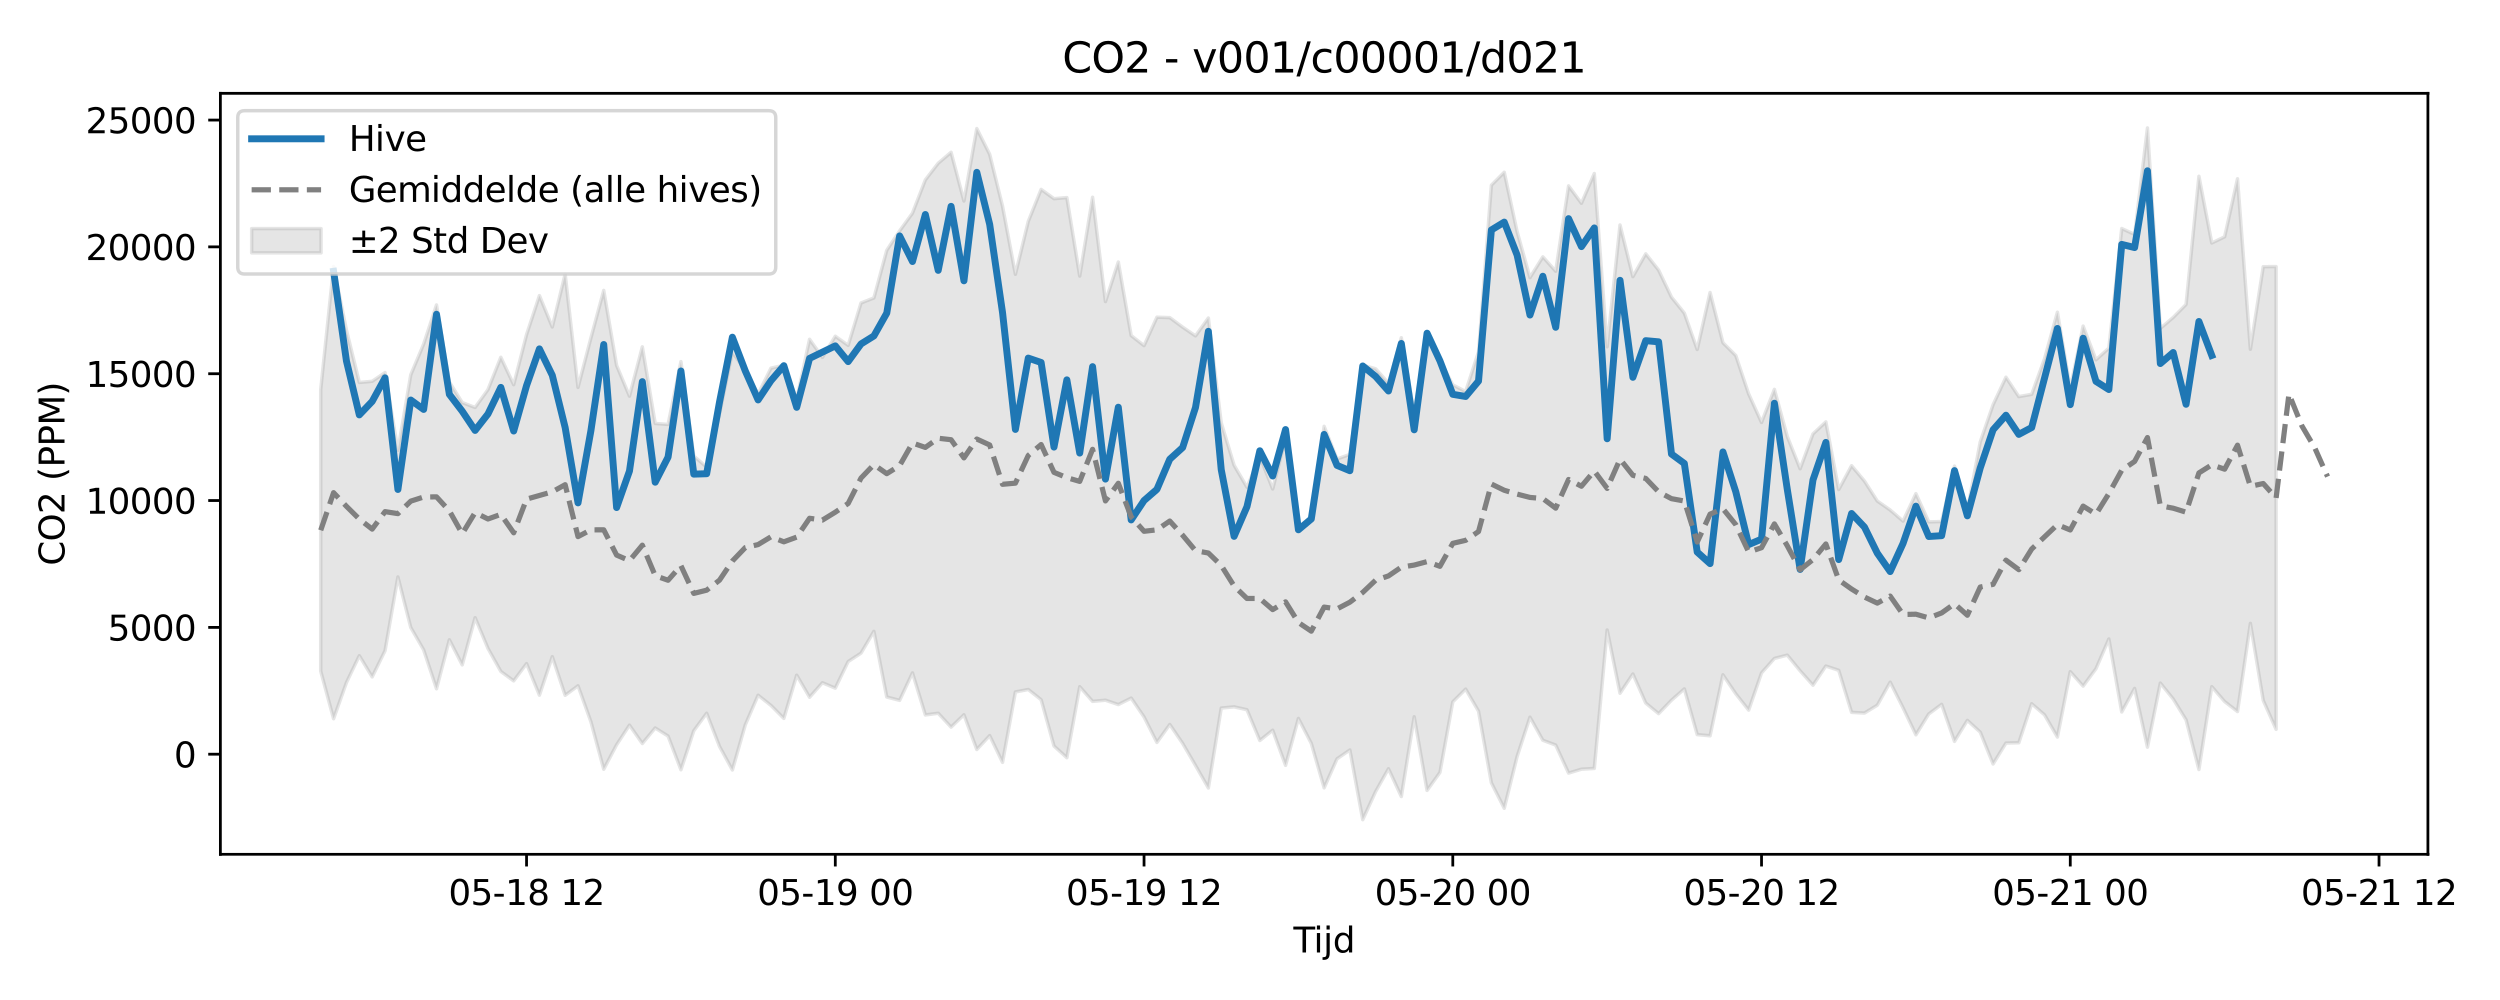 <?xml version="1.0" encoding="utf-8" standalone="no"?>
<!DOCTYPE svg PUBLIC "-//W3C//DTD SVG 1.1//EN"
  "http://www.w3.org/Graphics/SVG/1.1/DTD/svg11.dtd">
<svg xmlns:xlink="http://www.w3.org/1999/xlink" width="720pt" height="288pt" viewBox="0 0 720 288" xmlns="http://www.w3.org/2000/svg" version="1.1">
 <defs>
  <style type="text/css">*{stroke-linejoin: round; stroke-linecap: butt}</style>
 </defs>
 <g id="figure_1">
  <g id="patch_1">
   <path d="M 0 288 
L 720 288 
L 720 0 
L 0 0 
z
" style="fill: #ffffff"/>
  </g>
  <g id="axes_1">
   <g id="patch_2">
    <path d="M 63.47 246.04 
L 699.237 246.04 
L 699.237 26.88 
L 63.47 26.88 
z
" style="fill: #ffffff"/>
   </g>
   <g id="FillBetweenPolyCollection_1">
    <defs>
     <path id="m14b7a55252" d="M 92.368 -175.859 
L 92.368 -94.708 
L 96.073 -80.994 
L 99.778 -91.424 
L 103.483 -99.159 
L 107.188 -93.046 
L 110.893 -100.591 
L 114.598 -121.838 
L 118.303 -107.281 
L 122.008 -100.833 
L 125.713 -89.63 
L 129.418 -103.747 
L 133.123 -96.507 
L 136.828 -110.113 
L 140.533 -101.258 
L 144.238 -94.627 
L 147.942 -91.901 
L 151.647 -96.876 
L 155.352 -87.784 
L 159.057 -98.881 
L 162.762 -87.745 
L 166.467 -90.489 
L 170.172 -80.173 
L 173.877 -66.448 
L 177.582 -73.497 
L 181.287 -79.157 
L 184.992 -73.866 
L 188.697 -78.345 
L 192.402 -76.009 
L 196.107 -66.303 
L 199.812 -77.538 
L 203.516 -82.586 
L 207.221 -73.033 
L 210.926 -66.241 
L 214.631 -79.209 
L 218.336 -87.776 
L 222.041 -84.829 
L 225.746 -81.095 
L 229.451 -93.55 
L 233.156 -87.184 
L 236.861 -91.374 
L 240.566 -89.809 
L 244.271 -97.475 
L 247.976 -99.892 
L 251.681 -106.175 
L 255.386 -87.254 
L 259.091 -86.297 
L 262.795 -94.209 
L 266.5 -82.093 
L 270.205 -82.581 
L 273.91 -78.581 
L 277.615 -82.148 
L 281.32 -72.137 
L 285.025 -76.142 
L 288.73 -68.441 
L 292.435 -88.715 
L 296.14 -89.424 
L 299.845 -86.488 
L 303.55 -73.146 
L 307.255 -69.78 
L 310.96 -90.232 
L 314.665 -86 
L 318.369 -86.339 
L 322.074 -85.08 
L 325.779 -86.954 
L 329.484 -81.518 
L 333.189 -74.172 
L 336.894 -79.349 
L 340.599 -73.909 
L 344.304 -67.546 
L 348.009 -61.051 
L 351.714 -84.072 
L 355.419 -84.425 
L 359.124 -83.593 
L 362.829 -74.73 
L 366.534 -77.698 
L 370.239 -67.581 
L 373.943 -81.087 
L 377.648 -73.909 
L 381.353 -61.094 
L 385.058 -69.449 
L 388.763 -72.015 
L 392.468 -51.922 
L 396.173 -60.007 
L 399.878 -66.601 
L 403.583 -58.593 
L 407.288 -81.572 
L 410.993 -60.356 
L 414.698 -65.531 
L 418.403 -85.868 
L 422.108 -89.541 
L 425.813 -83.178 
L 429.517 -62.541 
L 433.222 -55.208 
L 436.927 -70.129 
L 440.632 -81.447 
L 444.337 -74.806 
L 448.042 -73.417 
L 451.747 -65.348 
L 455.452 -66.472 
L 459.157 -66.68 
L 462.862 -106.562 
L 466.567 -88.341 
L 470.272 -93.891 
L 473.977 -85.511 
L 477.682 -82.473 
L 481.387 -86.34 
L 485.091 -89.598 
L 488.796 -76.428 
L 492.501 -76.089 
L 496.206 -93.656 
L 499.911 -88.179 
L 503.616 -83.486 
L 507.321 -94.196 
L 511.026 -98.364 
L 514.731 -99.318 
L 518.436 -94.811 
L 522.141 -90.655 
L 525.846 -96.177 
L 529.551 -94.948 
L 533.256 -82.833 
L 536.961 -82.635 
L 540.665 -84.902 
L 544.37 -91.534 
L 548.075 -84.144 
L 551.78 -76.373 
L 555.485 -82.382 
L 559.19 -85.145 
L 562.895 -74.478 
L 566.6 -80.532 
L 570.305 -77.148 
L 574.01 -67.971 
L 577.715 -73.996 
L 581.42 -74.087 
L 585.125 -85.327 
L 588.83 -82.117 
L 592.535 -75.716 
L 596.239 -94.561 
L 599.944 -90.396 
L 603.649 -95.426 
L 607.354 -103.976 
L 611.059 -82.947 
L 614.764 -89.729 
L 618.469 -72.811 
L 622.174 -91.271 
L 625.879 -86.696 
L 629.584 -80.678 
L 633.289 -66.37 
L 636.994 -90.242 
L 640.699 -85.951 
L 644.404 -83.065 
L 648.109 -108.474 
L 651.813 -86.281 
L 655.518 -77.955 
L 655.518 -211.214 
L 655.518 -211.214 
L 651.813 -211.206 
L 648.109 -187.408 
L 644.404 -236.519 
L 640.699 -219.802 
L 636.994 -218.016 
L 633.289 -237.231 
L 629.584 -200.314 
L 625.879 -196.58 
L 622.174 -193.403 
L 618.469 -251.158 
L 614.764 -220.485 
L 611.059 -222.19 
L 607.354 -187.751 
L 603.649 -184.381 
L 599.944 -194.09 
L 596.239 -176.171 
L 592.535 -198.084 
L 588.83 -184.673 
L 585.125 -174.437 
L 581.42 -173.773 
L 577.715 -179.361 
L 574.01 -171.44 
L 570.305 -160.708 
L 566.6 -141.087 
L 562.895 -153.766 
L 559.19 -137.804 
L 555.485 -137.699 
L 551.78 -145.844 
L 548.075 -137.918 
L 544.37 -141.122 
L 540.665 -143.702 
L 536.961 -149.465 
L 533.256 -153.881 
L 529.551 -147.001 
L 525.846 -166.499 
L 522.141 -163.046 
L 518.436 -152.999 
L 514.731 -162.313 
L 511.026 -175.866 
L 507.321 -166.333 
L 503.616 -174.541 
L 499.911 -185.61 
L 496.206 -189.29 
L 492.501 -203.765 
L 488.796 -187.356 
L 485.091 -197.812 
L 481.387 -202.427 
L 477.682 -210.209 
L 473.977 -214.903 
L 470.272 -208.321 
L 466.567 -223.208 
L 462.862 -188.123 
L 459.157 -238.031 
L 455.452 -229.453 
L 451.747 -234.466 
L 448.042 -209.884 
L 444.337 -214.028 
L 440.632 -208.036 
L 436.927 -221.268 
L 433.222 -238.397 
L 429.517 -234.667 
L 425.813 -186.665 
L 422.108 -175.232 
L 418.403 -177.168 
L 414.698 -184.267 
L 410.993 -192.148 
L 407.288 -168.948 
L 403.583 -190.741 
L 399.878 -177.665 
L 396.173 -181.794 
L 392.468 -182.842 
L 388.763 -157.124 
L 385.058 -155.814 
L 381.353 -165.223 
L 377.648 -138.535 
L 373.943 -136.335 
L 370.239 -161.749 
L 366.534 -147.17 
L 362.829 -156.538 
L 359.124 -147.678 
L 355.419 -154.018 
L 351.714 -166.227 
L 348.009 -196.412 
L 344.304 -191.265 
L 340.599 -193.789 
L 336.894 -196.531 
L 333.189 -196.645 
L 329.484 -188.458 
L 325.779 -191.358 
L 322.074 -212.551 
L 318.369 -201.131 
L 314.665 -231.193 
L 310.96 -208.488 
L 307.255 -231.092 
L 303.55 -230.78 
L 299.845 -233.457 
L 296.14 -224.229 
L 292.435 -208.994 
L 288.73 -228.601 
L 285.025 -243.563 
L 281.32 -250.978 
L 277.615 -230.111 
L 273.91 -244.143 
L 270.205 -240.997 
L 266.5 -236.192 
L 262.795 -226.629 
L 259.091 -221.498 
L 255.386 -215.916 
L 251.681 -202.193 
L 247.976 -200.746 
L 244.271 -188.539 
L 240.566 -191.169 
L 236.861 -185.066 
L 233.156 -190.288 
L 229.451 -173.07 
L 225.746 -182.808 
L 222.041 -181.971 
L 218.336 -174.551 
L 214.631 -181.365 
L 210.926 -186.612 
L 207.221 -168.808 
L 203.516 -153.467 
L 199.812 -156.665 
L 196.107 -183.861 
L 192.402 -165.764 
L 188.697 -166.046 
L 184.992 -188.116 
L 181.287 -173.901 
L 177.582 -182.772 
L 173.877 -204.368 
L 170.172 -190.636 
L 166.467 -176.425 
L 162.762 -209.07 
L 159.057 -193.834 
L 155.352 -202.864 
L 151.647 -191.625 
L 147.942 -177.21 
L 144.238 -185.107 
L 140.533 -175.798 
L 136.828 -170.651 
L 133.123 -172.059 
L 129.418 -177.991 
L 125.713 -200.183 
L 122.008 -188.894 
L 118.303 -180.063 
L 114.598 -158.31 
L 110.893 -180.71 
L 107.188 -178.188 
L 103.483 -177.849 
L 99.778 -192.927 
L 96.073 -211.224 
L 92.368 -175.859 
z
" style="stroke: #808080; stroke-opacity: 0.2"/>
    </defs>
    <g clip-path="url(#p0b7669bcea)">
     <use xlink:href="#m14b7a55252" x="0" y="288" style="fill: #808080; fill-opacity: 0.2; stroke: #808080; stroke-opacity: 0.2"/>
    </g>
   </g>
   <g id="matplotlib.axis_1">
    <g id="xtick_1">
     <g id="line2d_1">
      <defs>
       <path id="mc4e14a4ac2" d="M 0 0 
L 0 3.5 
" style="stroke: #000000; stroke-width: 0.8"/>
      </defs>
      <g>
       <use xlink:href="#mc4e14a4ac2" x="151.647" y="246.04" style="stroke: #000000; stroke-width: 0.8"/>
      </g>
     </g>
     <g id="text_1">
      <!-- 05-18 12 -->
      <g transform="translate(129.167 260.638) scale(0.1 -0.1)">
       <defs>
        <path id="DejaVuSans-30" d="M 2034 4250 
Q 1547 4250 1301 3770 
Q 1056 3291 1056 2328 
Q 1056 1369 1301 889 
Q 1547 409 2034 409 
Q 2525 409 2770 889 
Q 3016 1369 3016 2328 
Q 3016 3291 2770 3770 
Q 2525 4250 2034 4250 
z
M 2034 4750 
Q 2819 4750 3233 4129 
Q 3647 3509 3647 2328 
Q 3647 1150 3233 529 
Q 2819 -91 2034 -91 
Q 1250 -91 836 529 
Q 422 1150 422 2328 
Q 422 3509 836 4129 
Q 1250 4750 2034 4750 
z
" transform="scale(0.016)"/>
        <path id="DejaVuSans-35" d="M 691 4666 
L 3169 4666 
L 3169 4134 
L 1269 4134 
L 1269 2991 
Q 1406 3038 1543 3061 
Q 1681 3084 1819 3084 
Q 2600 3084 3056 2656 
Q 3513 2228 3513 1497 
Q 3513 744 3044 326 
Q 2575 -91 1722 -91 
Q 1428 -91 1123 -41 
Q 819 9 494 109 
L 494 744 
Q 775 591 1075 516 
Q 1375 441 1709 441 
Q 2250 441 2565 725 
Q 2881 1009 2881 1497 
Q 2881 1984 2565 2268 
Q 2250 2553 1709 2553 
Q 1456 2553 1204 2497 
Q 953 2441 691 2322 
L 691 4666 
z
" transform="scale(0.016)"/>
        <path id="DejaVuSans-2d" d="M 313 2009 
L 1997 2009 
L 1997 1497 
L 313 1497 
L 313 2009 
z
" transform="scale(0.016)"/>
        <path id="DejaVuSans-31" d="M 794 531 
L 1825 531 
L 1825 4091 
L 703 3866 
L 703 4441 
L 1819 4666 
L 2450 4666 
L 2450 531 
L 3481 531 
L 3481 0 
L 794 0 
L 794 531 
z
" transform="scale(0.016)"/>
        <path id="DejaVuSans-38" d="M 2034 2216 
Q 1584 2216 1326 1975 
Q 1069 1734 1069 1313 
Q 1069 891 1326 650 
Q 1584 409 2034 409 
Q 2484 409 2743 651 
Q 3003 894 3003 1313 
Q 3003 1734 2745 1975 
Q 2488 2216 2034 2216 
z
M 1403 2484 
Q 997 2584 770 2862 
Q 544 3141 544 3541 
Q 544 4100 942 4425 
Q 1341 4750 2034 4750 
Q 2731 4750 3128 4425 
Q 3525 4100 3525 3541 
Q 3525 3141 3298 2862 
Q 3072 2584 2669 2484 
Q 3125 2378 3379 2068 
Q 3634 1759 3634 1313 
Q 3634 634 3220 271 
Q 2806 -91 2034 -91 
Q 1263 -91 848 271 
Q 434 634 434 1313 
Q 434 1759 690 2068 
Q 947 2378 1403 2484 
z
M 1172 3481 
Q 1172 3119 1398 2916 
Q 1625 2713 2034 2713 
Q 2441 2713 2670 2916 
Q 2900 3119 2900 3481 
Q 2900 3844 2670 4047 
Q 2441 4250 2034 4250 
Q 1625 4250 1398 4047 
Q 1172 3844 1172 3481 
z
" transform="scale(0.016)"/>
        <path id="DejaVuSans-20" transform="scale(0.016)"/>
        <path id="DejaVuSans-32" d="M 1228 531 
L 3431 531 
L 3431 0 
L 469 0 
L 469 531 
Q 828 903 1448 1529 
Q 2069 2156 2228 2338 
Q 2531 2678 2651 2914 
Q 2772 3150 2772 3378 
Q 2772 3750 2511 3984 
Q 2250 4219 1831 4219 
Q 1534 4219 1204 4116 
Q 875 4013 500 3803 
L 500 4441 
Q 881 4594 1212 4672 
Q 1544 4750 1819 4750 
Q 2544 4750 2975 4387 
Q 3406 4025 3406 3419 
Q 3406 3131 3298 2873 
Q 3191 2616 2906 2266 
Q 2828 2175 2409 1742 
Q 1991 1309 1228 531 
z
" transform="scale(0.016)"/>
       </defs>
       <use xlink:href="#DejaVuSans-30"/>
       <use xlink:href="#DejaVuSans-35" transform="translate(63.623 0)"/>
       <use xlink:href="#DejaVuSans-2d" transform="translate(127.246 0)"/>
       <use xlink:href="#DejaVuSans-31" transform="translate(163.33 0)"/>
       <use xlink:href="#DejaVuSans-38" transform="translate(226.953 0)"/>
       <use xlink:href="#DejaVuSans-20" transform="translate(290.576 0)"/>
       <use xlink:href="#DejaVuSans-31" transform="translate(322.363 0)"/>
       <use xlink:href="#DejaVuSans-32" transform="translate(385.986 0)"/>
      </g>
     </g>
    </g>
    <g id="xtick_2">
     <g id="line2d_2">
      <g>
       <use xlink:href="#mc4e14a4ac2" x="240.566" y="246.04" style="stroke: #000000; stroke-width: 0.8"/>
      </g>
     </g>
     <g id="text_2">
      <!-- 05-19 00 -->
      <g transform="translate(218.085 260.638) scale(0.1 -0.1)">
       <defs>
        <path id="DejaVuSans-39" d="M 703 97 
L 703 672 
Q 941 559 1184 500 
Q 1428 441 1663 441 
Q 2288 441 2617 861 
Q 2947 1281 2994 2138 
Q 2813 1869 2534 1725 
Q 2256 1581 1919 1581 
Q 1219 1581 811 2004 
Q 403 2428 403 3163 
Q 403 3881 828 4315 
Q 1253 4750 1959 4750 
Q 2769 4750 3195 4129 
Q 3622 3509 3622 2328 
Q 3622 1225 3098 567 
Q 2575 -91 1691 -91 
Q 1453 -91 1209 -44 
Q 966 3 703 97 
z
M 1959 2075 
Q 2384 2075 2632 2365 
Q 2881 2656 2881 3163 
Q 2881 3666 2632 3958 
Q 2384 4250 1959 4250 
Q 1534 4250 1286 3958 
Q 1038 3666 1038 3163 
Q 1038 2656 1286 2365 
Q 1534 2075 1959 2075 
z
" transform="scale(0.016)"/>
       </defs>
       <use xlink:href="#DejaVuSans-30"/>
       <use xlink:href="#DejaVuSans-35" transform="translate(63.623 0)"/>
       <use xlink:href="#DejaVuSans-2d" transform="translate(127.246 0)"/>
       <use xlink:href="#DejaVuSans-31" transform="translate(163.33 0)"/>
       <use xlink:href="#DejaVuSans-39" transform="translate(226.953 0)"/>
       <use xlink:href="#DejaVuSans-20" transform="translate(290.576 0)"/>
       <use xlink:href="#DejaVuSans-30" transform="translate(322.363 0)"/>
       <use xlink:href="#DejaVuSans-30" transform="translate(385.986 0)"/>
      </g>
     </g>
    </g>
    <g id="xtick_3">
     <g id="line2d_3">
      <g>
       <use xlink:href="#mc4e14a4ac2" x="329.484" y="246.04" style="stroke: #000000; stroke-width: 0.8"/>
      </g>
     </g>
     <g id="text_3">
      <!-- 05-19 12 -->
      <g transform="translate(307.004 260.638) scale(0.1 -0.1)">
       <use xlink:href="#DejaVuSans-30"/>
       <use xlink:href="#DejaVuSans-35" transform="translate(63.623 0)"/>
       <use xlink:href="#DejaVuSans-2d" transform="translate(127.246 0)"/>
       <use xlink:href="#DejaVuSans-31" transform="translate(163.33 0)"/>
       <use xlink:href="#DejaVuSans-39" transform="translate(226.953 0)"/>
       <use xlink:href="#DejaVuSans-20" transform="translate(290.576 0)"/>
       <use xlink:href="#DejaVuSans-31" transform="translate(322.363 0)"/>
       <use xlink:href="#DejaVuSans-32" transform="translate(385.986 0)"/>
      </g>
     </g>
    </g>
    <g id="xtick_4">
     <g id="line2d_4">
      <g>
       <use xlink:href="#mc4e14a4ac2" x="418.403" y="246.04" style="stroke: #000000; stroke-width: 0.8"/>
      </g>
     </g>
     <g id="text_4">
      <!-- 05-20 00 -->
      <g transform="translate(395.922 260.638) scale(0.1 -0.1)">
       <use xlink:href="#DejaVuSans-30"/>
       <use xlink:href="#DejaVuSans-35" transform="translate(63.623 0)"/>
       <use xlink:href="#DejaVuSans-2d" transform="translate(127.246 0)"/>
       <use xlink:href="#DejaVuSans-32" transform="translate(163.33 0)"/>
       <use xlink:href="#DejaVuSans-30" transform="translate(226.953 0)"/>
       <use xlink:href="#DejaVuSans-20" transform="translate(290.576 0)"/>
       <use xlink:href="#DejaVuSans-30" transform="translate(322.363 0)"/>
       <use xlink:href="#DejaVuSans-30" transform="translate(385.986 0)"/>
      </g>
     </g>
    </g>
    <g id="xtick_5">
     <g id="line2d_5">
      <g>
       <use xlink:href="#mc4e14a4ac2" x="507.321" y="246.04" style="stroke: #000000; stroke-width: 0.8"/>
      </g>
     </g>
     <g id="text_5">
      <!-- 05-20 12 -->
      <g transform="translate(484.841 260.638) scale(0.1 -0.1)">
       <use xlink:href="#DejaVuSans-30"/>
       <use xlink:href="#DejaVuSans-35" transform="translate(63.623 0)"/>
       <use xlink:href="#DejaVuSans-2d" transform="translate(127.246 0)"/>
       <use xlink:href="#DejaVuSans-32" transform="translate(163.33 0)"/>
       <use xlink:href="#DejaVuSans-30" transform="translate(226.953 0)"/>
       <use xlink:href="#DejaVuSans-20" transform="translate(290.576 0)"/>
       <use xlink:href="#DejaVuSans-31" transform="translate(322.363 0)"/>
       <use xlink:href="#DejaVuSans-32" transform="translate(385.986 0)"/>
      </g>
     </g>
    </g>
    <g id="xtick_6">
     <g id="line2d_6">
      <g>
       <use xlink:href="#mc4e14a4ac2" x="596.239" y="246.04" style="stroke: #000000; stroke-width: 0.8"/>
      </g>
     </g>
     <g id="text_6">
      <!-- 05-21 00 -->
      <g transform="translate(573.759 260.638) scale(0.1 -0.1)">
       <use xlink:href="#DejaVuSans-30"/>
       <use xlink:href="#DejaVuSans-35" transform="translate(63.623 0)"/>
       <use xlink:href="#DejaVuSans-2d" transform="translate(127.246 0)"/>
       <use xlink:href="#DejaVuSans-32" transform="translate(163.33 0)"/>
       <use xlink:href="#DejaVuSans-31" transform="translate(226.953 0)"/>
       <use xlink:href="#DejaVuSans-20" transform="translate(290.576 0)"/>
       <use xlink:href="#DejaVuSans-30" transform="translate(322.363 0)"/>
       <use xlink:href="#DejaVuSans-30" transform="translate(385.986 0)"/>
      </g>
     </g>
    </g>
    <g id="xtick_7">
     <g id="line2d_7">
      <g>
       <use xlink:href="#mc4e14a4ac2" x="685.158" y="246.04" style="stroke: #000000; stroke-width: 0.8"/>
      </g>
     </g>
     <g id="text_7">
      <!-- 05-21 12 -->
      <g transform="translate(662.677 260.638) scale(0.1 -0.1)">
       <use xlink:href="#DejaVuSans-30"/>
       <use xlink:href="#DejaVuSans-35" transform="translate(63.623 0)"/>
       <use xlink:href="#DejaVuSans-2d" transform="translate(127.246 0)"/>
       <use xlink:href="#DejaVuSans-32" transform="translate(163.33 0)"/>
       <use xlink:href="#DejaVuSans-31" transform="translate(226.953 0)"/>
       <use xlink:href="#DejaVuSans-20" transform="translate(290.576 0)"/>
       <use xlink:href="#DejaVuSans-31" transform="translate(322.363 0)"/>
       <use xlink:href="#DejaVuSans-32" transform="translate(385.986 0)"/>
      </g>
     </g>
    </g>
    <g id="text_8">
     <!-- Tijd -->
     <g transform="translate(372.503 274.317) scale(0.1 -0.1)">
      <defs>
       <path id="DejaVuSans-54" d="M -19 4666 
L 3928 4666 
L 3928 4134 
L 2272 4134 
L 2272 0 
L 1638 0 
L 1638 4134 
L -19 4134 
L -19 4666 
z
" transform="scale(0.016)"/>
       <path id="DejaVuSans-69" d="M 603 3500 
L 1178 3500 
L 1178 0 
L 603 0 
L 603 3500 
z
M 603 4863 
L 1178 4863 
L 1178 4134 
L 603 4134 
L 603 4863 
z
" transform="scale(0.016)"/>
       <path id="DejaVuSans-6a" d="M 603 3500 
L 1178 3500 
L 1178 -63 
Q 1178 -731 923 -1031 
Q 669 -1331 103 -1331 
L -116 -1331 
L -116 -844 
L 38 -844 
Q 366 -844 484 -692 
Q 603 -541 603 -63 
L 603 3500 
z
M 603 4863 
L 1178 4863 
L 1178 4134 
L 603 4134 
L 603 4863 
z
" transform="scale(0.016)"/>
       <path id="DejaVuSans-64" d="M 2906 2969 
L 2906 4863 
L 3481 4863 
L 3481 0 
L 2906 0 
L 2906 525 
Q 2725 213 2448 61 
Q 2172 -91 1784 -91 
Q 1150 -91 751 415 
Q 353 922 353 1747 
Q 353 2572 751 3078 
Q 1150 3584 1784 3584 
Q 2172 3584 2448 3432 
Q 2725 3281 2906 2969 
z
M 947 1747 
Q 947 1113 1208 752 
Q 1469 391 1925 391 
Q 2381 391 2643 752 
Q 2906 1113 2906 1747 
Q 2906 2381 2643 2742 
Q 2381 3103 1925 3103 
Q 1469 3103 1208 2742 
Q 947 2381 947 1747 
z
" transform="scale(0.016)"/>
      </defs>
      <use xlink:href="#DejaVuSans-54"/>
      <use xlink:href="#DejaVuSans-69" transform="translate(57.959 0)"/>
      <use xlink:href="#DejaVuSans-6a" transform="translate(85.742 0)"/>
      <use xlink:href="#DejaVuSans-64" transform="translate(113.525 0)"/>
     </g>
    </g>
   </g>
   <g id="matplotlib.axis_2">
    <g id="ytick_1">
     <g id="line2d_8">
      <defs>
       <path id="m48d50be334" d="M 0 0 
L -3.5 0 
" style="stroke: #000000; stroke-width: 0.8"/>
      </defs>
      <g>
       <use xlink:href="#m48d50be334" x="63.47" y="217.214" style="stroke: #000000; stroke-width: 0.8"/>
      </g>
     </g>
     <g id="text_9">
      <!-- 0 -->
      <g transform="translate(50.108 221.013) scale(0.1 -0.1)">
       <use xlink:href="#DejaVuSans-30"/>
      </g>
     </g>
    </g>
    <g id="ytick_2">
     <g id="line2d_9">
      <g>
       <use xlink:href="#m48d50be334" x="63.47" y="180.685" style="stroke: #000000; stroke-width: 0.8"/>
      </g>
     </g>
     <g id="text_10">
      <!-- 5000 -->
      <g transform="translate(31.02 184.485) scale(0.1 -0.1)">
       <use xlink:href="#DejaVuSans-35"/>
       <use xlink:href="#DejaVuSans-30" transform="translate(63.623 0)"/>
       <use xlink:href="#DejaVuSans-30" transform="translate(127.246 0)"/>
       <use xlink:href="#DejaVuSans-30" transform="translate(190.869 0)"/>
      </g>
     </g>
    </g>
    <g id="ytick_3">
     <g id="line2d_10">
      <g>
       <use xlink:href="#m48d50be334" x="63.47" y="144.157" style="stroke: #000000; stroke-width: 0.8"/>
      </g>
     </g>
     <g id="text_11">
      <!-- 10000 -->
      <g transform="translate(24.657 147.956) scale(0.1 -0.1)">
       <use xlink:href="#DejaVuSans-31"/>
       <use xlink:href="#DejaVuSans-30" transform="translate(63.623 0)"/>
       <use xlink:href="#DejaVuSans-30" transform="translate(127.246 0)"/>
       <use xlink:href="#DejaVuSans-30" transform="translate(190.869 0)"/>
       <use xlink:href="#DejaVuSans-30" transform="translate(254.492 0)"/>
      </g>
     </g>
    </g>
    <g id="ytick_4">
     <g id="line2d_11">
      <g>
       <use xlink:href="#m48d50be334" x="63.47" y="107.629" style="stroke: #000000; stroke-width: 0.8"/>
      </g>
     </g>
     <g id="text_12">
      <!-- 15000 -->
      <g transform="translate(24.657 111.428) scale(0.1 -0.1)">
       <use xlink:href="#DejaVuSans-31"/>
       <use xlink:href="#DejaVuSans-35" transform="translate(63.623 0)"/>
       <use xlink:href="#DejaVuSans-30" transform="translate(127.246 0)"/>
       <use xlink:href="#DejaVuSans-30" transform="translate(190.869 0)"/>
       <use xlink:href="#DejaVuSans-30" transform="translate(254.492 0)"/>
      </g>
     </g>
    </g>
    <g id="ytick_5">
     <g id="line2d_12">
      <g>
       <use xlink:href="#m48d50be334" x="63.47" y="71.101" style="stroke: #000000; stroke-width: 0.8"/>
      </g>
     </g>
     <g id="text_13">
      <!-- 20000 -->
      <g transform="translate(24.657 74.9) scale(0.1 -0.1)">
       <use xlink:href="#DejaVuSans-32"/>
       <use xlink:href="#DejaVuSans-30" transform="translate(63.623 0)"/>
       <use xlink:href="#DejaVuSans-30" transform="translate(127.246 0)"/>
       <use xlink:href="#DejaVuSans-30" transform="translate(190.869 0)"/>
       <use xlink:href="#DejaVuSans-30" transform="translate(254.492 0)"/>
      </g>
     </g>
    </g>
    <g id="ytick_6">
     <g id="line2d_13">
      <g>
       <use xlink:href="#m48d50be334" x="63.47" y="34.573" style="stroke: #000000; stroke-width: 0.8"/>
      </g>
     </g>
     <g id="text_14">
      <!-- 25000 -->
      <g transform="translate(24.657 38.372) scale(0.1 -0.1)">
       <use xlink:href="#DejaVuSans-32"/>
       <use xlink:href="#DejaVuSans-35" transform="translate(63.623 0)"/>
       <use xlink:href="#DejaVuSans-30" transform="translate(127.246 0)"/>
       <use xlink:href="#DejaVuSans-30" transform="translate(190.869 0)"/>
       <use xlink:href="#DejaVuSans-30" transform="translate(254.492 0)"/>
      </g>
     </g>
    </g>
    <g id="text_15">
     <!-- CO2 (PPM) -->
     <g transform="translate(18.578 162.903) rotate(-90) scale(0.1 -0.1)">
      <defs>
       <path id="DejaVuSans-43" d="M 4122 4306 
L 4122 3641 
Q 3803 3938 3442 4084 
Q 3081 4231 2675 4231 
Q 1875 4231 1450 3742 
Q 1025 3253 1025 2328 
Q 1025 1406 1450 917 
Q 1875 428 2675 428 
Q 3081 428 3442 575 
Q 3803 722 4122 1019 
L 4122 359 
Q 3791 134 3420 21 
Q 3050 -91 2638 -91 
Q 1578 -91 968 557 
Q 359 1206 359 2328 
Q 359 3453 968 4101 
Q 1578 4750 2638 4750 
Q 3056 4750 3426 4639 
Q 3797 4528 4122 4306 
z
" transform="scale(0.016)"/>
       <path id="DejaVuSans-4f" d="M 2522 4238 
Q 1834 4238 1429 3725 
Q 1025 3213 1025 2328 
Q 1025 1447 1429 934 
Q 1834 422 2522 422 
Q 3209 422 3611 934 
Q 4013 1447 4013 2328 
Q 4013 3213 3611 3725 
Q 3209 4238 2522 4238 
z
M 2522 4750 
Q 3503 4750 4090 4092 
Q 4678 3434 4678 2328 
Q 4678 1225 4090 567 
Q 3503 -91 2522 -91 
Q 1538 -91 948 565 
Q 359 1222 359 2328 
Q 359 3434 948 4092 
Q 1538 4750 2522 4750 
z
" transform="scale(0.016)"/>
       <path id="DejaVuSans-28" d="M 1984 4856 
Q 1566 4138 1362 3434 
Q 1159 2731 1159 2009 
Q 1159 1288 1364 580 
Q 1569 -128 1984 -844 
L 1484 -844 
Q 1016 -109 783 600 
Q 550 1309 550 2009 
Q 550 2706 781 3412 
Q 1013 4119 1484 4856 
L 1984 4856 
z
" transform="scale(0.016)"/>
       <path id="DejaVuSans-50" d="M 1259 4147 
L 1259 2394 
L 2053 2394 
Q 2494 2394 2734 2622 
Q 2975 2850 2975 3272 
Q 2975 3691 2734 3919 
Q 2494 4147 2053 4147 
L 1259 4147 
z
M 628 4666 
L 2053 4666 
Q 2838 4666 3239 4311 
Q 3641 3956 3641 3272 
Q 3641 2581 3239 2228 
Q 2838 1875 2053 1875 
L 1259 1875 
L 1259 0 
L 628 0 
L 628 4666 
z
" transform="scale(0.016)"/>
       <path id="DejaVuSans-4d" d="M 628 4666 
L 1569 4666 
L 2759 1491 
L 3956 4666 
L 4897 4666 
L 4897 0 
L 4281 0 
L 4281 4097 
L 3078 897 
L 2444 897 
L 1241 4097 
L 1241 0 
L 628 0 
L 628 4666 
z
" transform="scale(0.016)"/>
       <path id="DejaVuSans-29" d="M 513 4856 
L 1013 4856 
Q 1481 4119 1714 3412 
Q 1947 2706 1947 2009 
Q 1947 1309 1714 600 
Q 1481 -109 1013 -844 
L 513 -844 
Q 928 -128 1133 580 
Q 1338 1288 1338 2009 
Q 1338 2731 1133 3434 
Q 928 4138 513 4856 
z
" transform="scale(0.016)"/>
      </defs>
      <use xlink:href="#DejaVuSans-43"/>
      <use xlink:href="#DejaVuSans-4f" transform="translate(69.824 0)"/>
      <use xlink:href="#DejaVuSans-32" transform="translate(148.535 0)"/>
      <use xlink:href="#DejaVuSans-20" transform="translate(212.158 0)"/>
      <use xlink:href="#DejaVuSans-28" transform="translate(243.945 0)"/>
      <use xlink:href="#DejaVuSans-50" transform="translate(282.959 0)"/>
      <use xlink:href="#DejaVuSans-50" transform="translate(343.262 0)"/>
      <use xlink:href="#DejaVuSans-4d" transform="translate(403.564 0)"/>
      <use xlink:href="#DejaVuSans-29" transform="translate(489.844 0)"/>
     </g>
    </g>
   </g>
   <g id="line2d_14">
    <path d="M 96.073 78.136 
L 99.778 103.973 
L 103.483 119.49 
L 107.188 115.603 
L 110.893 108.82 
L 114.598 140.965 
L 118.303 115.212 
L 122.008 117.915 
L 125.713 90.509 
L 129.418 113.578 
L 133.123 118.429 
L 136.828 123.961 
L 140.533 119.225 
L 144.238 111.572 
L 147.942 124.132 
L 151.647 111.048 
L 155.352 100.48 
L 159.057 108.084 
L 162.762 123.124 
L 166.467 144.822 
L 170.172 124.081 
L 173.877 99.223 
L 177.582 146.17 
L 181.287 135.661 
L 184.992 109.916 
L 188.697 138.875 
L 192.402 131.654 
L 196.107 106.847 
L 199.812 136.552 
L 203.516 136.433 
L 207.221 115.78 
L 210.926 97.114 
L 214.631 106.799 
L 218.336 115.178 
L 222.041 109.628 
L 225.746 105.32 
L 229.451 117.311 
L 233.156 103.216 
L 240.566 99.612 
L 244.271 104.139 
L 247.976 99.057 
L 251.681 96.751 
L 255.386 90.178 
L 259.091 67.95 
L 262.795 75.316 
L 266.5 61.779 
L 270.205 77.862 
L 273.91 59.43 
L 277.615 80.868 
L 281.32 49.632 
L 285.025 64.606 
L 288.73 90.032 
L 292.435 123.675 
L 296.14 103.131 
L 299.845 104.395 
L 303.55 128.762 
L 307.255 109.399 
L 310.96 130.481 
L 314.665 105.598 
L 318.369 137.977 
L 322.074 117.28 
L 325.779 149.735 
L 329.484 144.16 
L 333.189 140.935 
L 336.894 132.253 
L 340.599 128.891 
L 344.304 117.358 
L 348.009 95.421 
L 351.714 135.264 
L 355.419 154.47 
L 359.124 145.922 
L 362.829 129.824 
L 366.534 137.093 
L 370.239 123.714 
L 373.943 152.578 
L 377.648 149.466 
L 381.353 125.121 
L 385.058 134.029 
L 388.763 135.566 
L 392.468 105.401 
L 396.173 108.408 
L 399.878 112.604 
L 403.583 98.921 
L 407.288 123.782 
L 410.993 95.964 
L 414.698 103.91 
L 418.403 113.566 
L 422.108 114.187 
L 425.813 109.757 
L 429.517 66.23 
L 433.222 63.97 
L 436.927 73.475 
L 440.632 90.731 
L 444.337 79.563 
L 448.042 94.256 
L 451.747 62.97 
L 455.452 71.02 
L 459.157 65.648 
L 462.862 126.361 
L 466.567 80.73 
L 470.272 108.664 
L 473.977 98.11 
L 477.682 98.446 
L 481.387 130.759 
L 485.091 133.479 
L 488.796 158.988 
L 492.501 162.323 
L 496.206 130.16 
L 499.911 141.648 
L 503.616 156.84 
L 507.321 155.273 
L 511.026 116.133 
L 514.731 140.899 
L 518.436 163.992 
L 522.141 138.215 
L 525.846 127.416 
L 529.551 161.157 
L 533.256 147.89 
L 536.961 151.801 
L 540.665 159.32 
L 544.37 164.613 
L 548.075 156.511 
L 551.78 145.779 
L 555.485 154.513 
L 559.19 154.276 
L 562.895 135.541 
L 566.6 148.56 
L 570.305 134.779 
L 574.01 123.774 
L 577.715 119.586 
L 581.42 125.102 
L 585.125 123.127 
L 592.535 94.598 
L 596.239 116.535 
L 599.944 97.406 
L 603.649 109.84 
L 607.354 112.185 
L 611.059 70.385 
L 614.764 71.298 
L 618.469 49.191 
L 622.174 104.699 
L 625.879 101.521 
L 629.584 116.432 
L 633.289 92.589 
L 636.994 102.369 
L 636.994 102.369 
" clip-path="url(#p0b7669bcea)" style="fill: none; stroke: #1f77b4; stroke-width: 2; stroke-linecap: square"/>
   </g>
   <g id="line2d_15">
    <path d="M 92.368 152.717 
L 96.073 141.891 
L 99.778 145.824 
L 103.483 149.496 
L 107.188 152.383 
L 110.893 147.35 
L 114.598 147.926 
L 118.303 144.328 
L 122.008 143.137 
L 125.713 143.094 
L 129.418 147.131 
L 133.123 153.717 
L 136.828 147.618 
L 140.533 149.472 
L 144.238 148.133 
L 147.942 153.445 
L 151.647 143.749 
L 159.057 141.643 
L 162.762 139.593 
L 166.467 154.543 
L 170.172 152.595 
L 173.877 152.592 
L 177.582 159.865 
L 181.287 161.471 
L 184.992 157.009 
L 188.697 165.804 
L 192.402 167.113 
L 196.107 162.918 
L 199.812 170.898 
L 203.516 169.974 
L 207.221 167.08 
L 210.926 161.574 
L 214.631 157.713 
L 218.336 156.837 
L 222.041 154.6 
L 225.746 156.048 
L 229.451 154.69 
L 233.156 149.264 
L 236.861 149.78 
L 240.566 147.511 
L 244.271 144.993 
L 247.976 137.681 
L 251.681 133.816 
L 255.386 136.415 
L 259.091 134.103 
L 262.795 127.581 
L 266.5 128.858 
L 270.205 126.211 
L 273.91 126.638 
L 277.615 131.871 
L 281.32 126.443 
L 285.025 128.148 
L 288.73 139.479 
L 292.435 139.146 
L 296.14 131.173 
L 299.845 128.027 
L 303.55 136.037 
L 307.255 137.564 
L 310.96 138.64 
L 314.665 129.403 
L 318.369 144.265 
L 322.074 139.185 
L 325.779 148.844 
L 329.484 153.012 
L 333.189 152.592 
L 336.894 150.06 
L 340.599 154.151 
L 344.304 158.594 
L 348.009 159.269 
L 351.714 162.85 
L 355.419 168.779 
L 359.124 172.364 
L 362.829 172.366 
L 366.534 175.566 
L 370.239 173.335 
L 373.943 179.289 
L 377.648 181.778 
L 381.353 174.842 
L 385.058 175.369 
L 388.763 173.43 
L 392.468 170.618 
L 396.173 167.099 
L 399.878 165.867 
L 403.583 163.333 
L 407.288 162.74 
L 410.993 161.748 
L 414.698 163.101 
L 418.403 156.482 
L 422.108 155.613 
L 425.813 153.078 
L 429.517 139.396 
L 433.222 141.197 
L 436.927 142.301 
L 440.632 143.259 
L 444.337 143.583 
L 448.042 146.35 
L 451.747 138.093 
L 455.452 140.038 
L 459.157 135.645 
L 462.862 140.657 
L 466.567 132.225 
L 470.272 136.894 
L 473.977 137.793 
L 477.682 141.659 
L 481.387 143.617 
L 485.091 144.295 
L 488.796 156.108 
L 492.501 148.073 
L 496.206 146.527 
L 499.911 151.106 
L 503.616 158.986 
L 507.321 157.736 
L 511.026 150.885 
L 514.731 157.184 
L 518.436 164.095 
L 522.141 161.15 
L 525.846 156.662 
L 529.551 167.026 
L 533.256 169.643 
L 536.961 171.95 
L 540.665 173.698 
L 544.37 171.672 
L 548.075 176.969 
L 551.78 176.892 
L 555.485 177.959 
L 559.19 176.525 
L 562.895 173.878 
L 566.6 177.191 
L 570.305 169.072 
L 574.01 168.294 
L 577.715 161.321 
L 581.42 164.07 
L 585.125 158.118 
L 592.535 151.1 
L 596.239 152.634 
L 599.944 145.757 
L 603.649 148.097 
L 607.354 142.136 
L 611.059 135.431 
L 614.764 132.893 
L 618.469 126.015 
L 622.174 145.663 
L 625.879 146.362 
L 629.584 147.504 
L 633.289 136.199 
L 636.994 133.871 
L 640.699 135.124 
L 644.404 128.208 
L 648.109 140.059 
L 651.813 139.256 
L 655.518 143.416 
L 659.223 113.452 
L 662.928 122.627 
L 666.633 128.947 
L 670.338 137.264 
L 670.338 137.264 
" clip-path="url(#p0b7669bcea)" style="fill: none; stroke-dasharray: 5.55,2.4; stroke-dashoffset: 0; stroke: #808080; stroke-width: 1.5"/>
   </g>
   <g id="patch_3">
    <path d="M 63.47 246.04 
L 63.47 26.88 
" style="fill: none; stroke: #000000; stroke-width: 0.8; stroke-linejoin: miter; stroke-linecap: square"/>
   </g>
   <g id="patch_4">
    <path d="M 699.237 246.04 
L 699.237 26.88 
" style="fill: none; stroke: #000000; stroke-width: 0.8; stroke-linejoin: miter; stroke-linecap: square"/>
   </g>
   <g id="patch_5">
    <path d="M 63.47 246.04 
L 699.237 246.04 
" style="fill: none; stroke: #000000; stroke-width: 0.8; stroke-linejoin: miter; stroke-linecap: square"/>
   </g>
   <g id="patch_6">
    <path d="M 63.47 26.88 
L 699.237 26.88 
" style="fill: none; stroke: #000000; stroke-width: 0.8; stroke-linejoin: miter; stroke-linecap: square"/>
   </g>
   <g id="text_16">
    <!-- CO2 - v001/c00001/d021 -->
    <g transform="translate(305.95 20.88) scale(0.12 -0.12)">
     <defs>
      <path id="DejaVuSans-76" d="M 191 3500 
L 800 3500 
L 1894 563 
L 2988 3500 
L 3597 3500 
L 2284 0 
L 1503 0 
L 191 3500 
z
" transform="scale(0.016)"/>
      <path id="DejaVuSans-2f" d="M 1625 4666 
L 2156 4666 
L 531 -594 
L 0 -594 
L 1625 4666 
z
" transform="scale(0.016)"/>
      <path id="DejaVuSans-63" d="M 3122 3366 
L 3122 2828 
Q 2878 2963 2633 3030 
Q 2388 3097 2138 3097 
Q 1578 3097 1268 2742 
Q 959 2388 959 1747 
Q 959 1106 1268 751 
Q 1578 397 2138 397 
Q 2388 397 2633 464 
Q 2878 531 3122 666 
L 3122 134 
Q 2881 22 2623 -34 
Q 2366 -91 2075 -91 
Q 1284 -91 818 406 
Q 353 903 353 1747 
Q 353 2603 823 3093 
Q 1294 3584 2113 3584 
Q 2378 3584 2631 3529 
Q 2884 3475 3122 3366 
z
" transform="scale(0.016)"/>
     </defs>
     <use xlink:href="#DejaVuSans-43"/>
     <use xlink:href="#DejaVuSans-4f" transform="translate(69.824 0)"/>
     <use xlink:href="#DejaVuSans-32" transform="translate(148.535 0)"/>
     <use xlink:href="#DejaVuSans-20" transform="translate(212.158 0)"/>
     <use xlink:href="#DejaVuSans-2d" transform="translate(243.945 0)"/>
     <use xlink:href="#DejaVuSans-20" transform="translate(280.029 0)"/>
     <use xlink:href="#DejaVuSans-76" transform="translate(311.816 0)"/>
     <use xlink:href="#DejaVuSans-30" transform="translate(370.996 0)"/>
     <use xlink:href="#DejaVuSans-30" transform="translate(434.619 0)"/>
     <use xlink:href="#DejaVuSans-31" transform="translate(498.242 0)"/>
     <use xlink:href="#DejaVuSans-2f" transform="translate(561.865 0)"/>
     <use xlink:href="#DejaVuSans-63" transform="translate(595.557 0)"/>
     <use xlink:href="#DejaVuSans-30" transform="translate(650.537 0)"/>
     <use xlink:href="#DejaVuSans-30" transform="translate(714.16 0)"/>
     <use xlink:href="#DejaVuSans-30" transform="translate(777.783 0)"/>
     <use xlink:href="#DejaVuSans-30" transform="translate(841.406 0)"/>
     <use xlink:href="#DejaVuSans-31" transform="translate(905.029 0)"/>
     <use xlink:href="#DejaVuSans-2f" transform="translate(968.652 0)"/>
     <use xlink:href="#DejaVuSans-64" transform="translate(1002.344 0)"/>
     <use xlink:href="#DejaVuSans-30" transform="translate(1065.82 0)"/>
     <use xlink:href="#DejaVuSans-32" transform="translate(1129.443 0)"/>
     <use xlink:href="#DejaVuSans-31" transform="translate(1193.066 0)"/>
    </g>
   </g>
   <g id="legend_1">
    <g id="patch_7">
     <path d="M 70.47 78.914 
L 221.414 78.914 
Q 223.414 78.914 223.414 76.914 
L 223.414 33.88 
Q 223.414 31.88 221.414 31.88 
L 70.47 31.88 
Q 68.47 31.88 68.47 33.88 
L 68.47 76.914 
Q 68.47 78.914 70.47 78.914 
z
" style="fill: #ffffff; opacity: 0.8; stroke: #cccccc; stroke-linejoin: miter"/>
    </g>
    <g id="line2d_16">
     <path d="M 72.47 39.978 
L 82.47 39.978 
L 92.47 39.978 
" style="fill: none; stroke: #1f77b4; stroke-width: 2; stroke-linecap: square"/>
    </g>
    <g id="text_17">
     <!-- Hive -->
     <g transform="translate(100.47 43.478) scale(0.1 -0.1)">
      <defs>
       <path id="DejaVuSans-48" d="M 628 4666 
L 1259 4666 
L 1259 2753 
L 3553 2753 
L 3553 4666 
L 4184 4666 
L 4184 0 
L 3553 0 
L 3553 2222 
L 1259 2222 
L 1259 0 
L 628 0 
L 628 4666 
z
" transform="scale(0.016)"/>
       <path id="DejaVuSans-65" d="M 3597 1894 
L 3597 1613 
L 953 1613 
Q 991 1019 1311 708 
Q 1631 397 2203 397 
Q 2534 397 2845 478 
Q 3156 559 3463 722 
L 3463 178 
Q 3153 47 2828 -22 
Q 2503 -91 2169 -91 
Q 1331 -91 842 396 
Q 353 884 353 1716 
Q 353 2575 817 3079 
Q 1281 3584 2069 3584 
Q 2775 3584 3186 3129 
Q 3597 2675 3597 1894 
z
M 3022 2063 
Q 3016 2534 2758 2815 
Q 2500 3097 2075 3097 
Q 1594 3097 1305 2825 
Q 1016 2553 972 2059 
L 3022 2063 
z
" transform="scale(0.016)"/>
      </defs>
      <use xlink:href="#DejaVuSans-48"/>
      <use xlink:href="#DejaVuSans-69" transform="translate(75.195 0)"/>
      <use xlink:href="#DejaVuSans-76" transform="translate(102.979 0)"/>
      <use xlink:href="#DejaVuSans-65" transform="translate(162.158 0)"/>
     </g>
    </g>
    <g id="line2d_17">
     <path d="M 72.47 54.657 
L 82.47 54.657 
L 92.47 54.657 
" style="fill: none; stroke-dasharray: 5.55,2.4; stroke-dashoffset: 0; stroke: #808080; stroke-width: 1.5"/>
    </g>
    <g id="text_18">
     <!-- Gemiddelde (alle hives) -->
     <g transform="translate(100.47 58.157) scale(0.1 -0.1)">
      <defs>
       <path id="DejaVuSans-47" d="M 3809 666 
L 3809 1919 
L 2778 1919 
L 2778 2438 
L 4434 2438 
L 4434 434 
Q 4069 175 3628 42 
Q 3188 -91 2688 -91 
Q 1594 -91 976 548 
Q 359 1188 359 2328 
Q 359 3472 976 4111 
Q 1594 4750 2688 4750 
Q 3144 4750 3555 4637 
Q 3966 4525 4313 4306 
L 4313 3634 
Q 3963 3931 3569 4081 
Q 3175 4231 2741 4231 
Q 1884 4231 1454 3753 
Q 1025 3275 1025 2328 
Q 1025 1384 1454 906 
Q 1884 428 2741 428 
Q 3075 428 3337 486 
Q 3600 544 3809 666 
z
" transform="scale(0.016)"/>
       <path id="DejaVuSans-6d" d="M 3328 2828 
Q 3544 3216 3844 3400 
Q 4144 3584 4550 3584 
Q 5097 3584 5394 3201 
Q 5691 2819 5691 2113 
L 5691 0 
L 5113 0 
L 5113 2094 
Q 5113 2597 4934 2840 
Q 4756 3084 4391 3084 
Q 3944 3084 3684 2787 
Q 3425 2491 3425 1978 
L 3425 0 
L 2847 0 
L 2847 2094 
Q 2847 2600 2669 2842 
Q 2491 3084 2119 3084 
Q 1678 3084 1418 2786 
Q 1159 2488 1159 1978 
L 1159 0 
L 581 0 
L 581 3500 
L 1159 3500 
L 1159 2956 
Q 1356 3278 1631 3431 
Q 1906 3584 2284 3584 
Q 2666 3584 2933 3390 
Q 3200 3197 3328 2828 
z
" transform="scale(0.016)"/>
       <path id="DejaVuSans-6c" d="M 603 4863 
L 1178 4863 
L 1178 0 
L 603 0 
L 603 4863 
z
" transform="scale(0.016)"/>
       <path id="DejaVuSans-61" d="M 2194 1759 
Q 1497 1759 1228 1600 
Q 959 1441 959 1056 
Q 959 750 1161 570 
Q 1363 391 1709 391 
Q 2188 391 2477 730 
Q 2766 1069 2766 1631 
L 2766 1759 
L 2194 1759 
z
M 3341 1997 
L 3341 0 
L 2766 0 
L 2766 531 
Q 2569 213 2275 61 
Q 1981 -91 1556 -91 
Q 1019 -91 701 211 
Q 384 513 384 1019 
Q 384 1609 779 1909 
Q 1175 2209 1959 2209 
L 2766 2209 
L 2766 2266 
Q 2766 2663 2505 2880 
Q 2244 3097 1772 3097 
Q 1472 3097 1187 3025 
Q 903 2953 641 2809 
L 641 3341 
Q 956 3463 1253 3523 
Q 1550 3584 1831 3584 
Q 2591 3584 2966 3190 
Q 3341 2797 3341 1997 
z
" transform="scale(0.016)"/>
       <path id="DejaVuSans-68" d="M 3513 2113 
L 3513 0 
L 2938 0 
L 2938 2094 
Q 2938 2591 2744 2837 
Q 2550 3084 2163 3084 
Q 1697 3084 1428 2787 
Q 1159 2491 1159 1978 
L 1159 0 
L 581 0 
L 581 4863 
L 1159 4863 
L 1159 2956 
Q 1366 3272 1645 3428 
Q 1925 3584 2291 3584 
Q 2894 3584 3203 3211 
Q 3513 2838 3513 2113 
z
" transform="scale(0.016)"/>
       <path id="DejaVuSans-73" d="M 2834 3397 
L 2834 2853 
Q 2591 2978 2328 3040 
Q 2066 3103 1784 3103 
Q 1356 3103 1142 2972 
Q 928 2841 928 2578 
Q 928 2378 1081 2264 
Q 1234 2150 1697 2047 
L 1894 2003 
Q 2506 1872 2764 1633 
Q 3022 1394 3022 966 
Q 3022 478 2636 193 
Q 2250 -91 1575 -91 
Q 1294 -91 989 -36 
Q 684 19 347 128 
L 347 722 
Q 666 556 975 473 
Q 1284 391 1588 391 
Q 1994 391 2212 530 
Q 2431 669 2431 922 
Q 2431 1156 2273 1281 
Q 2116 1406 1581 1522 
L 1381 1569 
Q 847 1681 609 1914 
Q 372 2147 372 2553 
Q 372 3047 722 3315 
Q 1072 3584 1716 3584 
Q 2034 3584 2315 3537 
Q 2597 3491 2834 3397 
z
" transform="scale(0.016)"/>
      </defs>
      <use xlink:href="#DejaVuSans-47"/>
      <use xlink:href="#DejaVuSans-65" transform="translate(77.49 0)"/>
      <use xlink:href="#DejaVuSans-6d" transform="translate(139.014 0)"/>
      <use xlink:href="#DejaVuSans-69" transform="translate(236.426 0)"/>
      <use xlink:href="#DejaVuSans-64" transform="translate(264.209 0)"/>
      <use xlink:href="#DejaVuSans-64" transform="translate(327.686 0)"/>
      <use xlink:href="#DejaVuSans-65" transform="translate(391.162 0)"/>
      <use xlink:href="#DejaVuSans-6c" transform="translate(452.686 0)"/>
      <use xlink:href="#DejaVuSans-64" transform="translate(480.469 0)"/>
      <use xlink:href="#DejaVuSans-65" transform="translate(543.945 0)"/>
      <use xlink:href="#DejaVuSans-20" transform="translate(605.469 0)"/>
      <use xlink:href="#DejaVuSans-28" transform="translate(637.256 0)"/>
      <use xlink:href="#DejaVuSans-61" transform="translate(676.27 0)"/>
      <use xlink:href="#DejaVuSans-6c" transform="translate(737.549 0)"/>
      <use xlink:href="#DejaVuSans-6c" transform="translate(765.332 0)"/>
      <use xlink:href="#DejaVuSans-65" transform="translate(793.115 0)"/>
      <use xlink:href="#DejaVuSans-20" transform="translate(854.639 0)"/>
      <use xlink:href="#DejaVuSans-68" transform="translate(886.426 0)"/>
      <use xlink:href="#DejaVuSans-69" transform="translate(949.805 0)"/>
      <use xlink:href="#DejaVuSans-76" transform="translate(977.588 0)"/>
      <use xlink:href="#DejaVuSans-65" transform="translate(1036.768 0)"/>
      <use xlink:href="#DejaVuSans-73" transform="translate(1098.291 0)"/>
      <use xlink:href="#DejaVuSans-29" transform="translate(1150.391 0)"/>
     </g>
    </g>
    <g id="patch_8">
     <path d="M 72.47 72.835 
L 92.47 72.835 
L 92.47 65.835 
L 72.47 65.835 
z
" style="fill: #808080; fill-opacity: 0.2; stroke: #808080; stroke-opacity: 0.2; stroke-linejoin: miter"/>
    </g>
    <g id="text_19">
     <!-- ±2 Std Dev -->
     <g transform="translate(100.47 72.835) scale(0.1 -0.1)">
      <defs>
       <path id="DejaVuSans-b1" d="M 2944 4013 
L 2944 2803 
L 4684 2803 
L 4684 2272 
L 2944 2272 
L 2944 1063 
L 2419 1063 
L 2419 2272 
L 678 2272 
L 678 2803 
L 2419 2803 
L 2419 4013 
L 2944 4013 
z
M 678 531 
L 4684 531 
L 4684 0 
L 678 0 
L 678 531 
z
" transform="scale(0.016)"/>
       <path id="DejaVuSans-53" d="M 3425 4513 
L 3425 3897 
Q 3066 4069 2747 4153 
Q 2428 4238 2131 4238 
Q 1616 4238 1336 4038 
Q 1056 3838 1056 3469 
Q 1056 3159 1242 3001 
Q 1428 2844 1947 2747 
L 2328 2669 
Q 3034 2534 3370 2195 
Q 3706 1856 3706 1288 
Q 3706 609 3251 259 
Q 2797 -91 1919 -91 
Q 1588 -91 1214 -16 
Q 841 59 441 206 
L 441 856 
Q 825 641 1194 531 
Q 1563 422 1919 422 
Q 2459 422 2753 634 
Q 3047 847 3047 1241 
Q 3047 1584 2836 1778 
Q 2625 1972 2144 2069 
L 1759 2144 
Q 1053 2284 737 2584 
Q 422 2884 422 3419 
Q 422 4038 858 4394 
Q 1294 4750 2059 4750 
Q 2388 4750 2728 4690 
Q 3069 4631 3425 4513 
z
" transform="scale(0.016)"/>
       <path id="DejaVuSans-74" d="M 1172 4494 
L 1172 3500 
L 2356 3500 
L 2356 3053 
L 1172 3053 
L 1172 1153 
Q 1172 725 1289 603 
Q 1406 481 1766 481 
L 2356 481 
L 2356 0 
L 1766 0 
Q 1100 0 847 248 
Q 594 497 594 1153 
L 594 3053 
L 172 3053 
L 172 3500 
L 594 3500 
L 594 4494 
L 1172 4494 
z
" transform="scale(0.016)"/>
       <path id="DejaVuSans-44" d="M 1259 4147 
L 1259 519 
L 2022 519 
Q 2988 519 3436 956 
Q 3884 1394 3884 2338 
Q 3884 3275 3436 3711 
Q 2988 4147 2022 4147 
L 1259 4147 
z
M 628 4666 
L 1925 4666 
Q 3281 4666 3915 4102 
Q 4550 3538 4550 2338 
Q 4550 1131 3912 565 
Q 3275 0 1925 0 
L 628 0 
L 628 4666 
z
" transform="scale(0.016)"/>
      </defs>
      <use xlink:href="#DejaVuSans-b1"/>
      <use xlink:href="#DejaVuSans-32" transform="translate(83.789 0)"/>
      <use xlink:href="#DejaVuSans-20" transform="translate(147.412 0)"/>
      <use xlink:href="#DejaVuSans-53" transform="translate(179.199 0)"/>
      <use xlink:href="#DejaVuSans-74" transform="translate(242.676 0)"/>
      <use xlink:href="#DejaVuSans-64" transform="translate(281.885 0)"/>
      <use xlink:href="#DejaVuSans-20" transform="translate(345.361 0)"/>
      <use xlink:href="#DejaVuSans-44" transform="translate(377.148 0)"/>
      <use xlink:href="#DejaVuSans-65" transform="translate(454.15 0)"/>
      <use xlink:href="#DejaVuSans-76" transform="translate(515.674 0)"/>
     </g>
    </g>
   </g>
  </g>
 </g>
 <defs>
  <clipPath id="p0b7669bcea">
   <rect x="63.47" y="26.88" width="635.767" height="219.16"/>
  </clipPath>
 </defs>
</svg>
